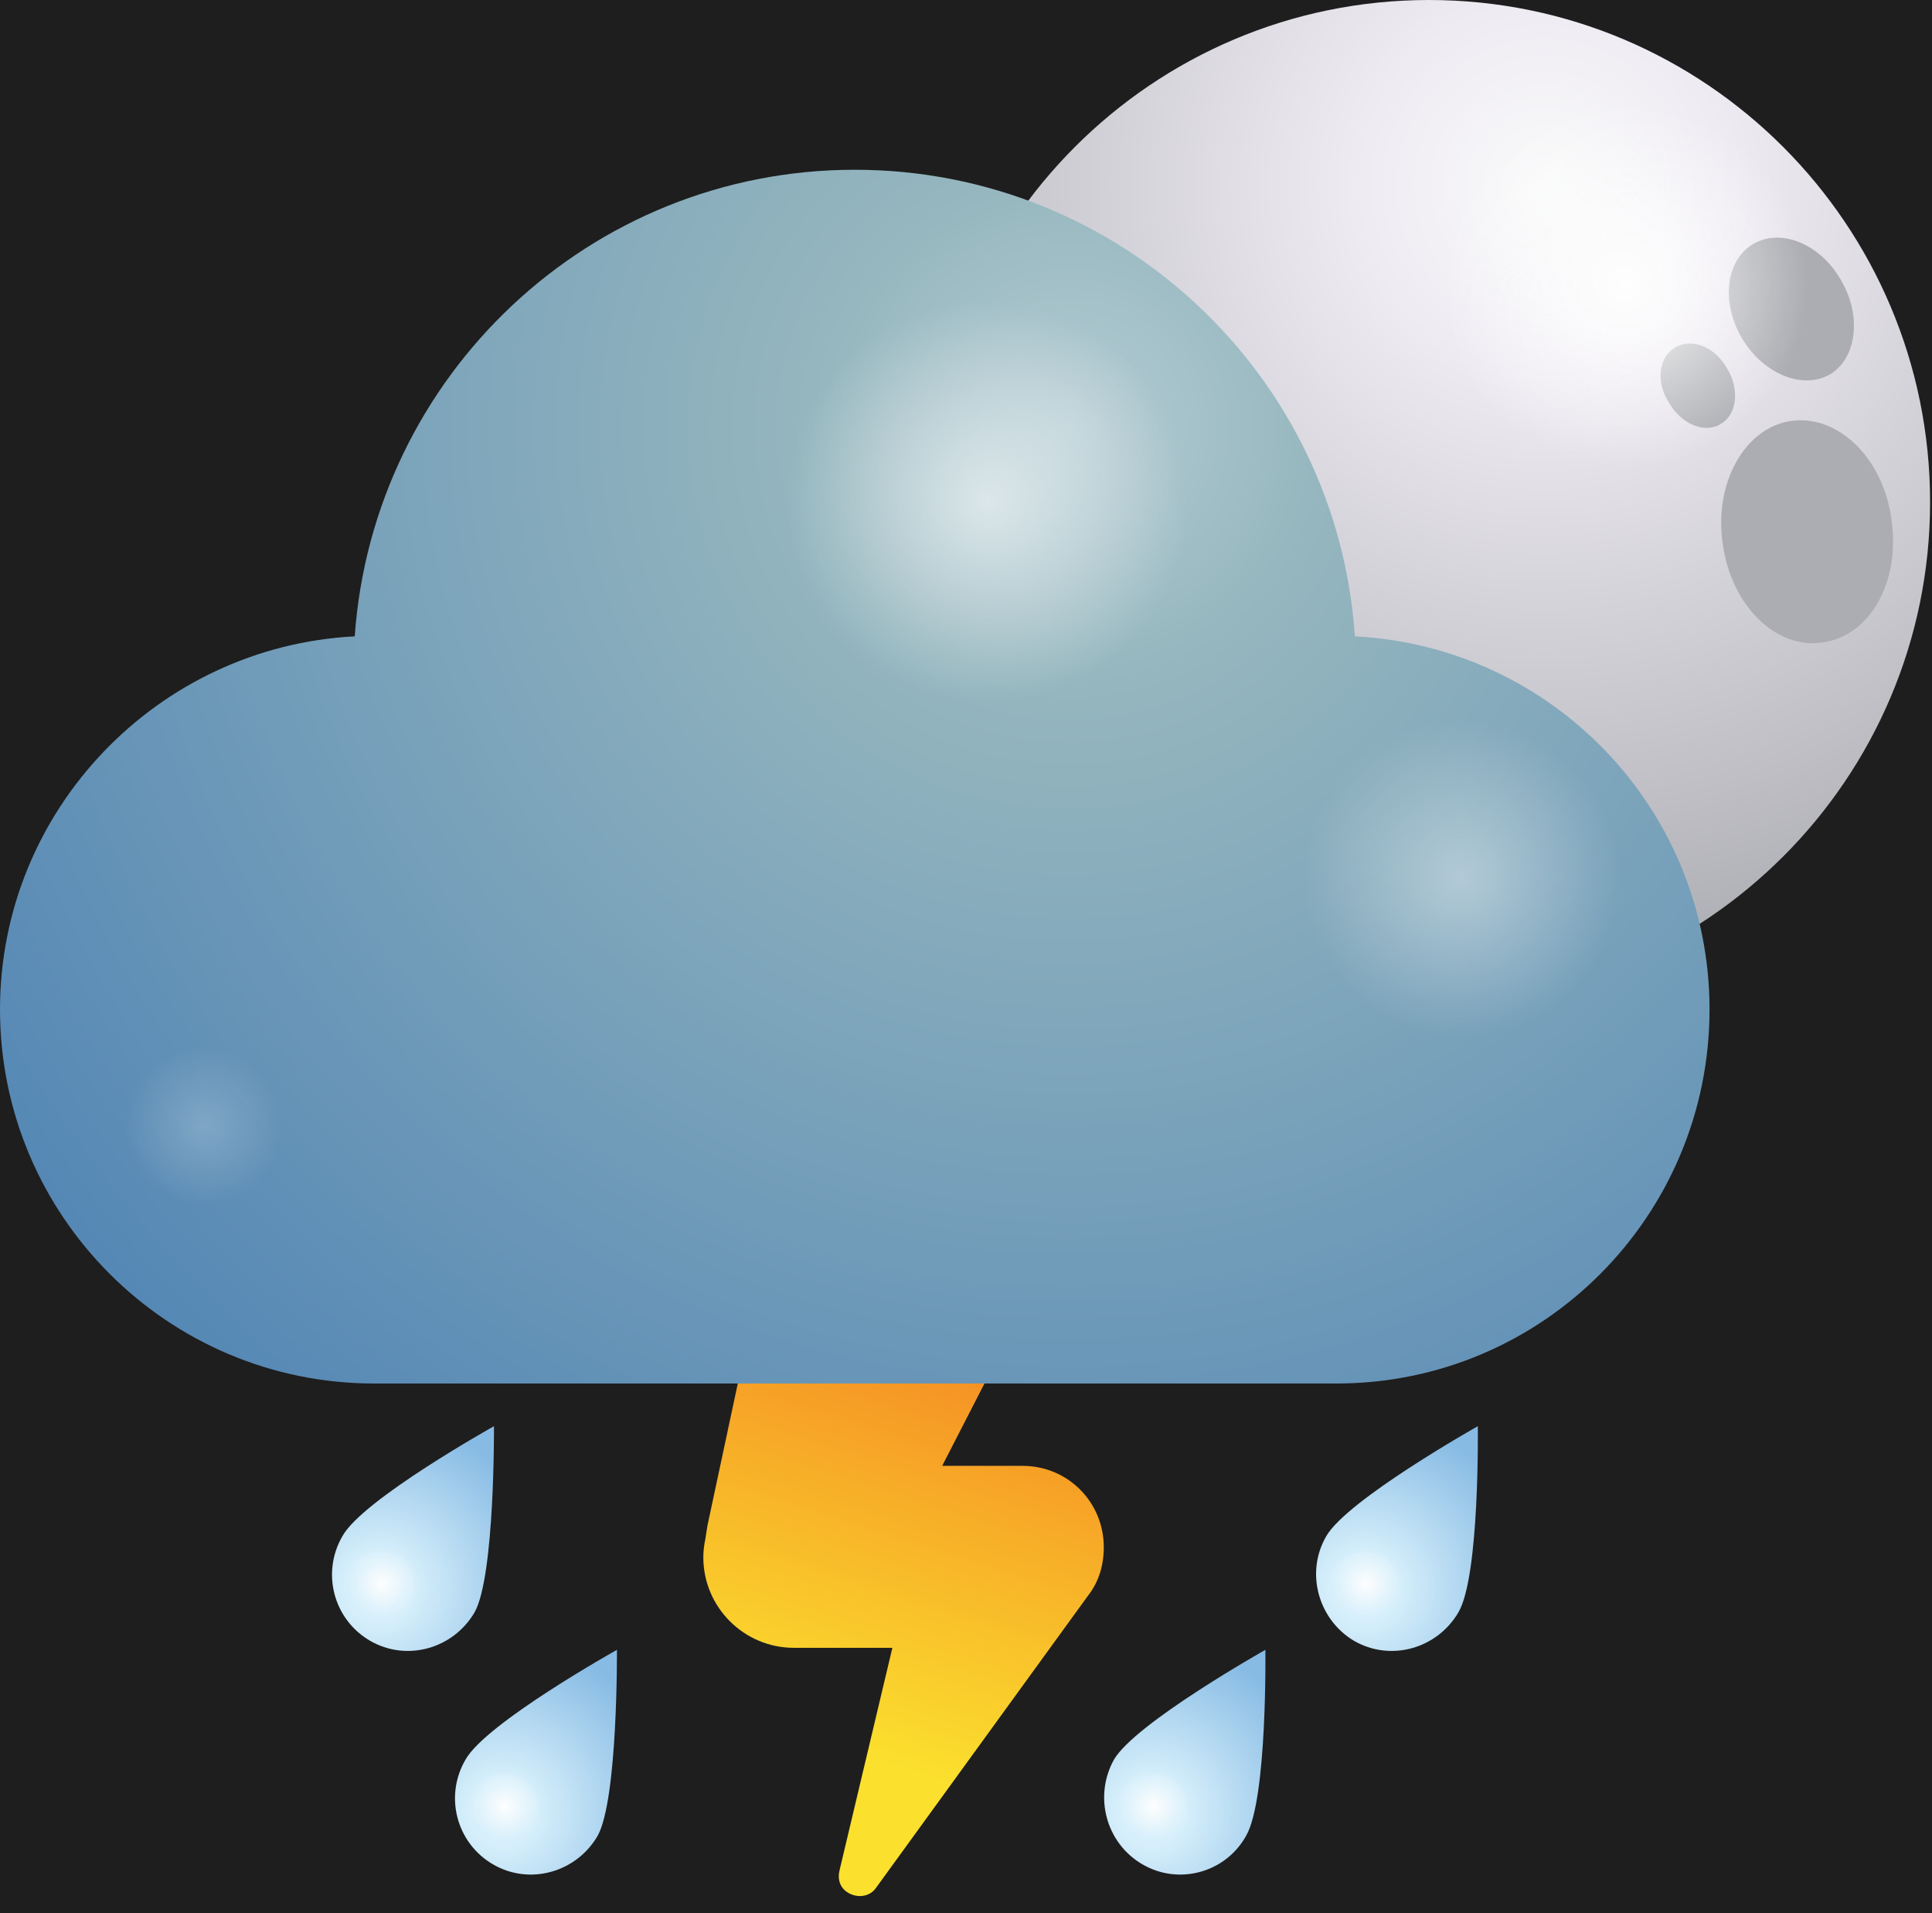 <svg width="101" height="100" viewBox="0 0 101 100" fill="none" xmlns="http://www.w3.org/2000/svg">
<rect width="101" height="100" fill="#1E1E1E"/>
<path d="M57.703 80.869C57.703 81.825 57.437 82.675 56.906 83.366L45.801 98.668C45.482 99.147 44.791 99.253 44.26 98.881C43.888 98.615 43.782 98.19 43.888 97.765L46.651 86.129H41.497C38.894 86.129 36.768 84.004 36.768 81.4C36.768 81.081 36.804 80.763 36.874 80.444L36.981 79.753L41.657 57.862C42.56 53.664 46.704 50.955 50.902 51.858C55.099 52.761 57.809 56.906 56.906 61.103C56.746 61.794 56.534 62.485 56.215 63.069L49.255 76.618H52.602H53.452C55.843 76.618 57.703 78.531 57.703 80.869V80.869Z" fill="url(#paint0_linear_1_344)"/>
<path d="M24.813 84.269C23.698 86.182 21.253 86.873 19.34 85.757C17.428 84.641 16.79 82.197 17.906 80.284C18.969 78.371 25.823 74.546 25.823 74.546C25.823 74.546 25.876 82.356 24.813 84.269Z" fill="url(#paint1_radial_1_344)"/>
<path style="mix-blend-mode:overlay" d="M18.012 83.632C17.375 82.038 17.747 80.337 18.862 79.806C19.925 79.328 21.306 80.284 21.944 81.878C22.529 83.525 22.157 85.226 21.094 85.704C19.978 86.182 18.597 85.226 18.012 83.632Z" fill="url(#paint2_radial_1_344)"/>
<path d="M31.242 95.959C30.127 97.871 27.682 98.562 25.77 97.446C23.857 96.331 23.219 93.886 24.335 91.974C25.398 90.061 32.252 86.235 32.252 86.235C32.252 86.235 32.305 94.046 31.242 95.959Z" fill="url(#paint3_radial_1_344)"/>
<path style="mix-blend-mode:overlay" d="M24.441 95.321C23.804 93.727 24.176 92.027 25.291 91.495C26.354 91.017 27.736 91.974 28.373 93.568C28.958 95.215 28.586 96.915 27.523 97.393C26.407 97.871 25.079 96.915 24.441 95.321Z" fill="url(#paint4_radial_1_344)"/>
<path d="M76.246 84.269C75.13 86.182 72.686 86.873 70.773 85.757C68.914 84.641 68.223 82.197 69.339 80.284C70.455 78.371 77.256 74.546 77.256 74.546C77.256 74.546 77.362 82.356 76.246 84.269Z" fill="url(#paint5_radial_1_344)"/>
<path style="mix-blend-mode:overlay" d="M69.445 83.632C68.861 82.038 69.233 80.337 70.295 79.806C71.358 79.328 72.74 80.284 73.377 81.878C74.015 83.525 73.59 85.226 72.527 85.704C71.464 86.182 70.083 85.226 69.445 83.632Z" fill="url(#paint6_radial_1_344)"/>
<path d="M65.141 95.959C64.079 97.871 61.635 98.562 59.722 97.446C57.809 96.331 57.171 93.886 58.234 91.974C59.35 90.061 66.151 86.235 66.151 86.235C66.151 86.235 66.257 94.046 65.141 95.959Z" fill="url(#paint7_radial_1_344)"/>
<path style="mix-blend-mode:overlay" d="M58.393 95.321C57.756 93.727 58.128 92.027 59.19 91.495C60.306 91.017 61.688 91.974 62.272 93.568C62.91 95.215 62.538 96.915 61.475 97.393C60.359 97.871 58.978 96.915 58.393 95.321Z" fill="url(#paint8_radial_1_344)"/>
<path d="M74.705 0C89.158 0 100.9 11.742 100.9 26.248C100.9 40.7 89.158 52.443 74.705 52.443C60.253 52.443 48.511 40.7 48.511 26.248C48.511 11.742 60.253 0 74.705 0Z" fill="url(#paint9_radial_1_344)"/>
<path d="M51.433 25.451C51.114 22.21 52.868 19.394 55.365 19.181C57.809 18.969 60.041 21.413 60.306 24.601C60.625 27.842 58.872 30.658 56.374 30.87C53.93 31.083 51.699 28.639 51.433 25.451Z" fill="#ACADB2"/>
<path d="M58.765 35.28C59.775 37.246 59.403 39.425 57.915 40.222C56.481 40.966 54.462 40.062 53.452 38.096C52.389 36.184 52.761 34.005 54.249 33.208C55.737 32.411 57.756 33.368 58.765 35.28V35.28Z" fill="#ACADB2"/>
<path d="M62.75 32.092C63.388 33.261 63.122 34.537 62.272 35.015C61.422 35.44 60.2 34.908 59.616 33.793C59.031 32.624 59.244 31.349 60.094 30.87C60.997 30.445 62.166 30.977 62.75 32.092Z" fill="#ACADB2"/>
<path d="M95.268 33.58C92.824 33.952 90.486 31.614 90.061 28.426C89.583 25.238 91.23 22.316 93.674 21.997C96.118 21.678 98.456 23.963 98.881 27.151C99.359 30.392 97.765 33.261 95.268 33.58Z" fill="#ACADB2"/>
<path d="M91.07 17.693C89.955 15.78 90.22 13.602 91.655 12.752C93.089 11.902 95.162 12.752 96.224 14.612C97.34 16.471 97.075 18.703 95.693 19.553C94.258 20.403 92.186 19.553 91.07 17.693V17.693Z" fill="#ACADB2"/>
<path d="M89.955 22.157C89.104 22.688 87.882 22.157 87.245 21.041C86.554 19.978 86.713 18.65 87.564 18.172C88.414 17.64 89.636 18.118 90.273 19.234C90.964 20.35 90.805 21.678 89.955 22.157Z" fill="#ACADB2"/>
<path style="mix-blend-mode:overlay" d="M78.69 23.538C72.049 18.118 69.392 9.883 72.899 5.101C76.353 0.372 84.535 0.903 91.23 6.323C97.925 11.742 100.528 19.978 97.021 24.707C93.568 29.489 85.385 28.958 78.69 23.538V23.538Z" fill="url(#paint10_radial_1_344)"/>
<path style="mix-blend-mode:overlay" opacity="0.4" d="M51.539 32.039C52.443 29.117 56.906 30.339 61.581 34.696C66.257 39.106 69.286 45.004 68.436 47.873C67.532 50.795 63.069 49.573 58.393 45.216C53.718 40.806 50.689 34.908 51.539 32.039Z" fill="url(#paint11_radial_1_344)"/>
<path d="M89.37 52.761C89.37 63.547 80.656 72.314 69.87 72.314H19.553C8.767 72.314 0 63.547 0 52.761C0 42.347 8.236 33.793 18.544 33.261C19.5 19.659 30.817 8.873 44.685 8.873C58.553 8.873 69.923 19.659 70.827 33.261C81.188 33.793 89.37 42.347 89.37 52.761V52.761Z" fill="url(#paint12_radial_1_344)"/>
<path style="mix-blend-mode:overlay" opacity="0.6" d="M44.685 35.706C37.353 29.755 34.483 20.669 38.256 15.409C42.081 10.202 51.167 10.786 58.5 16.737C65.832 22.688 68.701 31.774 64.929 37.034C61.103 42.241 52.017 41.656 44.685 35.706Z" fill="url(#paint13_radial_1_344)"/>
<path style="mix-blend-mode:overlay" opacity="0.4" d="M70.986 53.346C65.195 48.67 62.963 41.497 65.938 37.406C68.914 33.261 76.034 33.74 81.825 38.415C87.617 43.091 89.848 50.264 86.873 54.355C83.844 58.5 76.725 58.022 70.986 53.346Z" fill="url(#paint14_radial_1_344)"/>
<path style="mix-blend-mode:overlay" opacity="0.2" d="M18.331 70.933C16.471 73.643 11.53 70.401 7.279 63.76C2.975 57.118 1.063 49.52 2.869 46.864C4.729 44.154 9.723 47.342 13.974 53.983C18.225 60.625 20.191 68.223 18.331 70.933V70.933Z" fill="url(#paint15_radial_1_344)"/>
<defs>
<linearGradient id="paint0_linear_1_344" x1="27.576" y1="94.152" x2="38.575" y2="59.562" gradientUnits="userSpaceOnUse">
<stop offset="0.2" stop-color="#FBE12E"/>
<stop offset="1" stop-color="#F37421"/>
</linearGradient>
<radialGradient id="paint1_radial_1_344" cx="0" cy="0" r="1" gradientUnits="userSpaceOnUse" gradientTransform="translate(19.819 82.994) scale(8.926 8.926)">
<stop stop-color="#D0EDFA"/>
<stop offset="0.2" stop-color="#D6EFFB"/>
<stop offset="1" stop-color="#87BBE4"/>
</radialGradient>
<radialGradient id="paint2_radial_1_344" cx="0" cy="0" r="1" gradientUnits="userSpaceOnUse" gradientTransform="translate(19.978 82.781) scale(1.86 1.86)">
<stop stop-color="#FEFEFE"/>
<stop offset="1" stop-color="#FEFEFE" stop-opacity="0"/>
</radialGradient>
<radialGradient id="paint3_radial_1_344" cx="0" cy="0" r="1" gradientUnits="userSpaceOnUse" gradientTransform="translate(26.248 94.683) scale(8.926 8.926)">
<stop stop-color="#D0EDFA"/>
<stop offset="0.2" stop-color="#D6EFFB"/>
<stop offset="1" stop-color="#87BBE4"/>
</radialGradient>
<radialGradient id="paint4_radial_1_344" cx="0" cy="0" r="1" gradientUnits="userSpaceOnUse" gradientTransform="translate(26.407 94.418) scale(1.86 1.86)">
<stop stop-color="#FEFEFE"/>
<stop offset="1" stop-color="#FEFEFE" stop-opacity="0"/>
</radialGradient>
<radialGradient id="paint5_radial_1_344" cx="0" cy="0" r="1" gradientUnits="userSpaceOnUse" gradientTransform="translate(71.305 82.994) scale(8.926 8.926)">
<stop stop-color="#D0EDFA"/>
<stop offset="0.2" stop-color="#D6EFFB"/>
<stop offset="1" stop-color="#87BBE4"/>
</radialGradient>
<radialGradient id="paint6_radial_1_344" cx="0" cy="0" r="1" gradientUnits="userSpaceOnUse" gradientTransform="translate(71.411 82.781) scale(1.86 1.86)">
<stop stop-color="#FEFEFE"/>
<stop offset="1" stop-color="#FEFEFE" stop-opacity="0"/>
</radialGradient>
<radialGradient id="paint7_radial_1_344" cx="0" cy="0" r="1" gradientUnits="userSpaceOnUse" gradientTransform="translate(60.2 94.683) scale(8.926 8.926)">
<stop stop-color="#D0EDFA"/>
<stop offset="0.2" stop-color="#D6EFFB"/>
<stop offset="1" stop-color="#87BBE4"/>
</radialGradient>
<radialGradient id="paint8_radial_1_344" cx="0" cy="0" r="1" gradientUnits="userSpaceOnUse" gradientTransform="translate(60.306 94.418) scale(1.86 1.86)">
<stop stop-color="#FEFEFE"/>
<stop offset="1" stop-color="#FEFEFE" stop-opacity="0"/>
</radialGradient>
<radialGradient id="paint9_radial_1_344" cx="0" cy="0" r="1" gradientUnits="userSpaceOnUse" gradientTransform="translate(80.709 9.777) scale(49.733 49.733)">
<stop stop-color="#F9FAFA"/>
<stop offset="0.2" stop-color="#EEEAF2"/>
<stop offset="1" stop-color="#9A9DA1"/>
</radialGradient>
<radialGradient id="paint10_radial_1_344" cx="0" cy="0" r="1" gradientUnits="userSpaceOnUse" gradientTransform="translate(84.96 14.93) scale(9.564 9.564)">
<stop stop-color="#FEFEFE"/>
<stop offset="1" stop-color="#FEFEFE" stop-opacity="0"/>
</radialGradient>
<radialGradient id="paint11_radial_1_344" cx="0" cy="0" r="1" gradientUnits="userSpaceOnUse" gradientTransform="translate(59.987 39.956) scale(10.68 10.68)">
<stop stop-color="#FEFEFE"/>
<stop offset="1" stop-color="#FEFEFE" stop-opacity="0"/>
</radialGradient>
<radialGradient id="paint12_radial_1_344" cx="0" cy="0" r="1" gradientUnits="userSpaceOnUse" gradientTransform="translate(55.949 22.263) scale(68.17 68.17)">
<stop stop-color="#B4CCD3"/>
<stop offset="0.2" stop-color="#95B6BE"/>
<stop offset="1" stop-color="#5487B5"/>
</radialGradient>
<radialGradient id="paint13_radial_1_344" cx="0" cy="0" r="1" gradientUnits="userSpaceOnUse" gradientTransform="translate(51.592 26.248) scale(10.52 10.52)">
<stop stop-color="#FEFEFE"/>
<stop offset="1" stop-color="#FEFEFE" stop-opacity="0"/>
</radialGradient>
<radialGradient id="paint14_radial_1_344" cx="0" cy="0" r="1" gradientUnits="userSpaceOnUse" gradientTransform="translate(76.406 45.907) scale(8.289 8.289)">
<stop stop-color="#FEFEFE"/>
<stop offset="1" stop-color="#FEFEFE" stop-opacity="0"/>
</radialGradient>
<radialGradient id="paint15_radial_1_344" cx="0" cy="0" r="1" gradientUnits="userSpaceOnUse" gradientTransform="translate(10.627 58.872) scale(4.144 4.144)">
<stop stop-color="#FEFEFE"/>
<stop offset="1" stop-color="#FEFEFE" stop-opacity="0"/>
</radialGradient>
</defs>
</svg>
